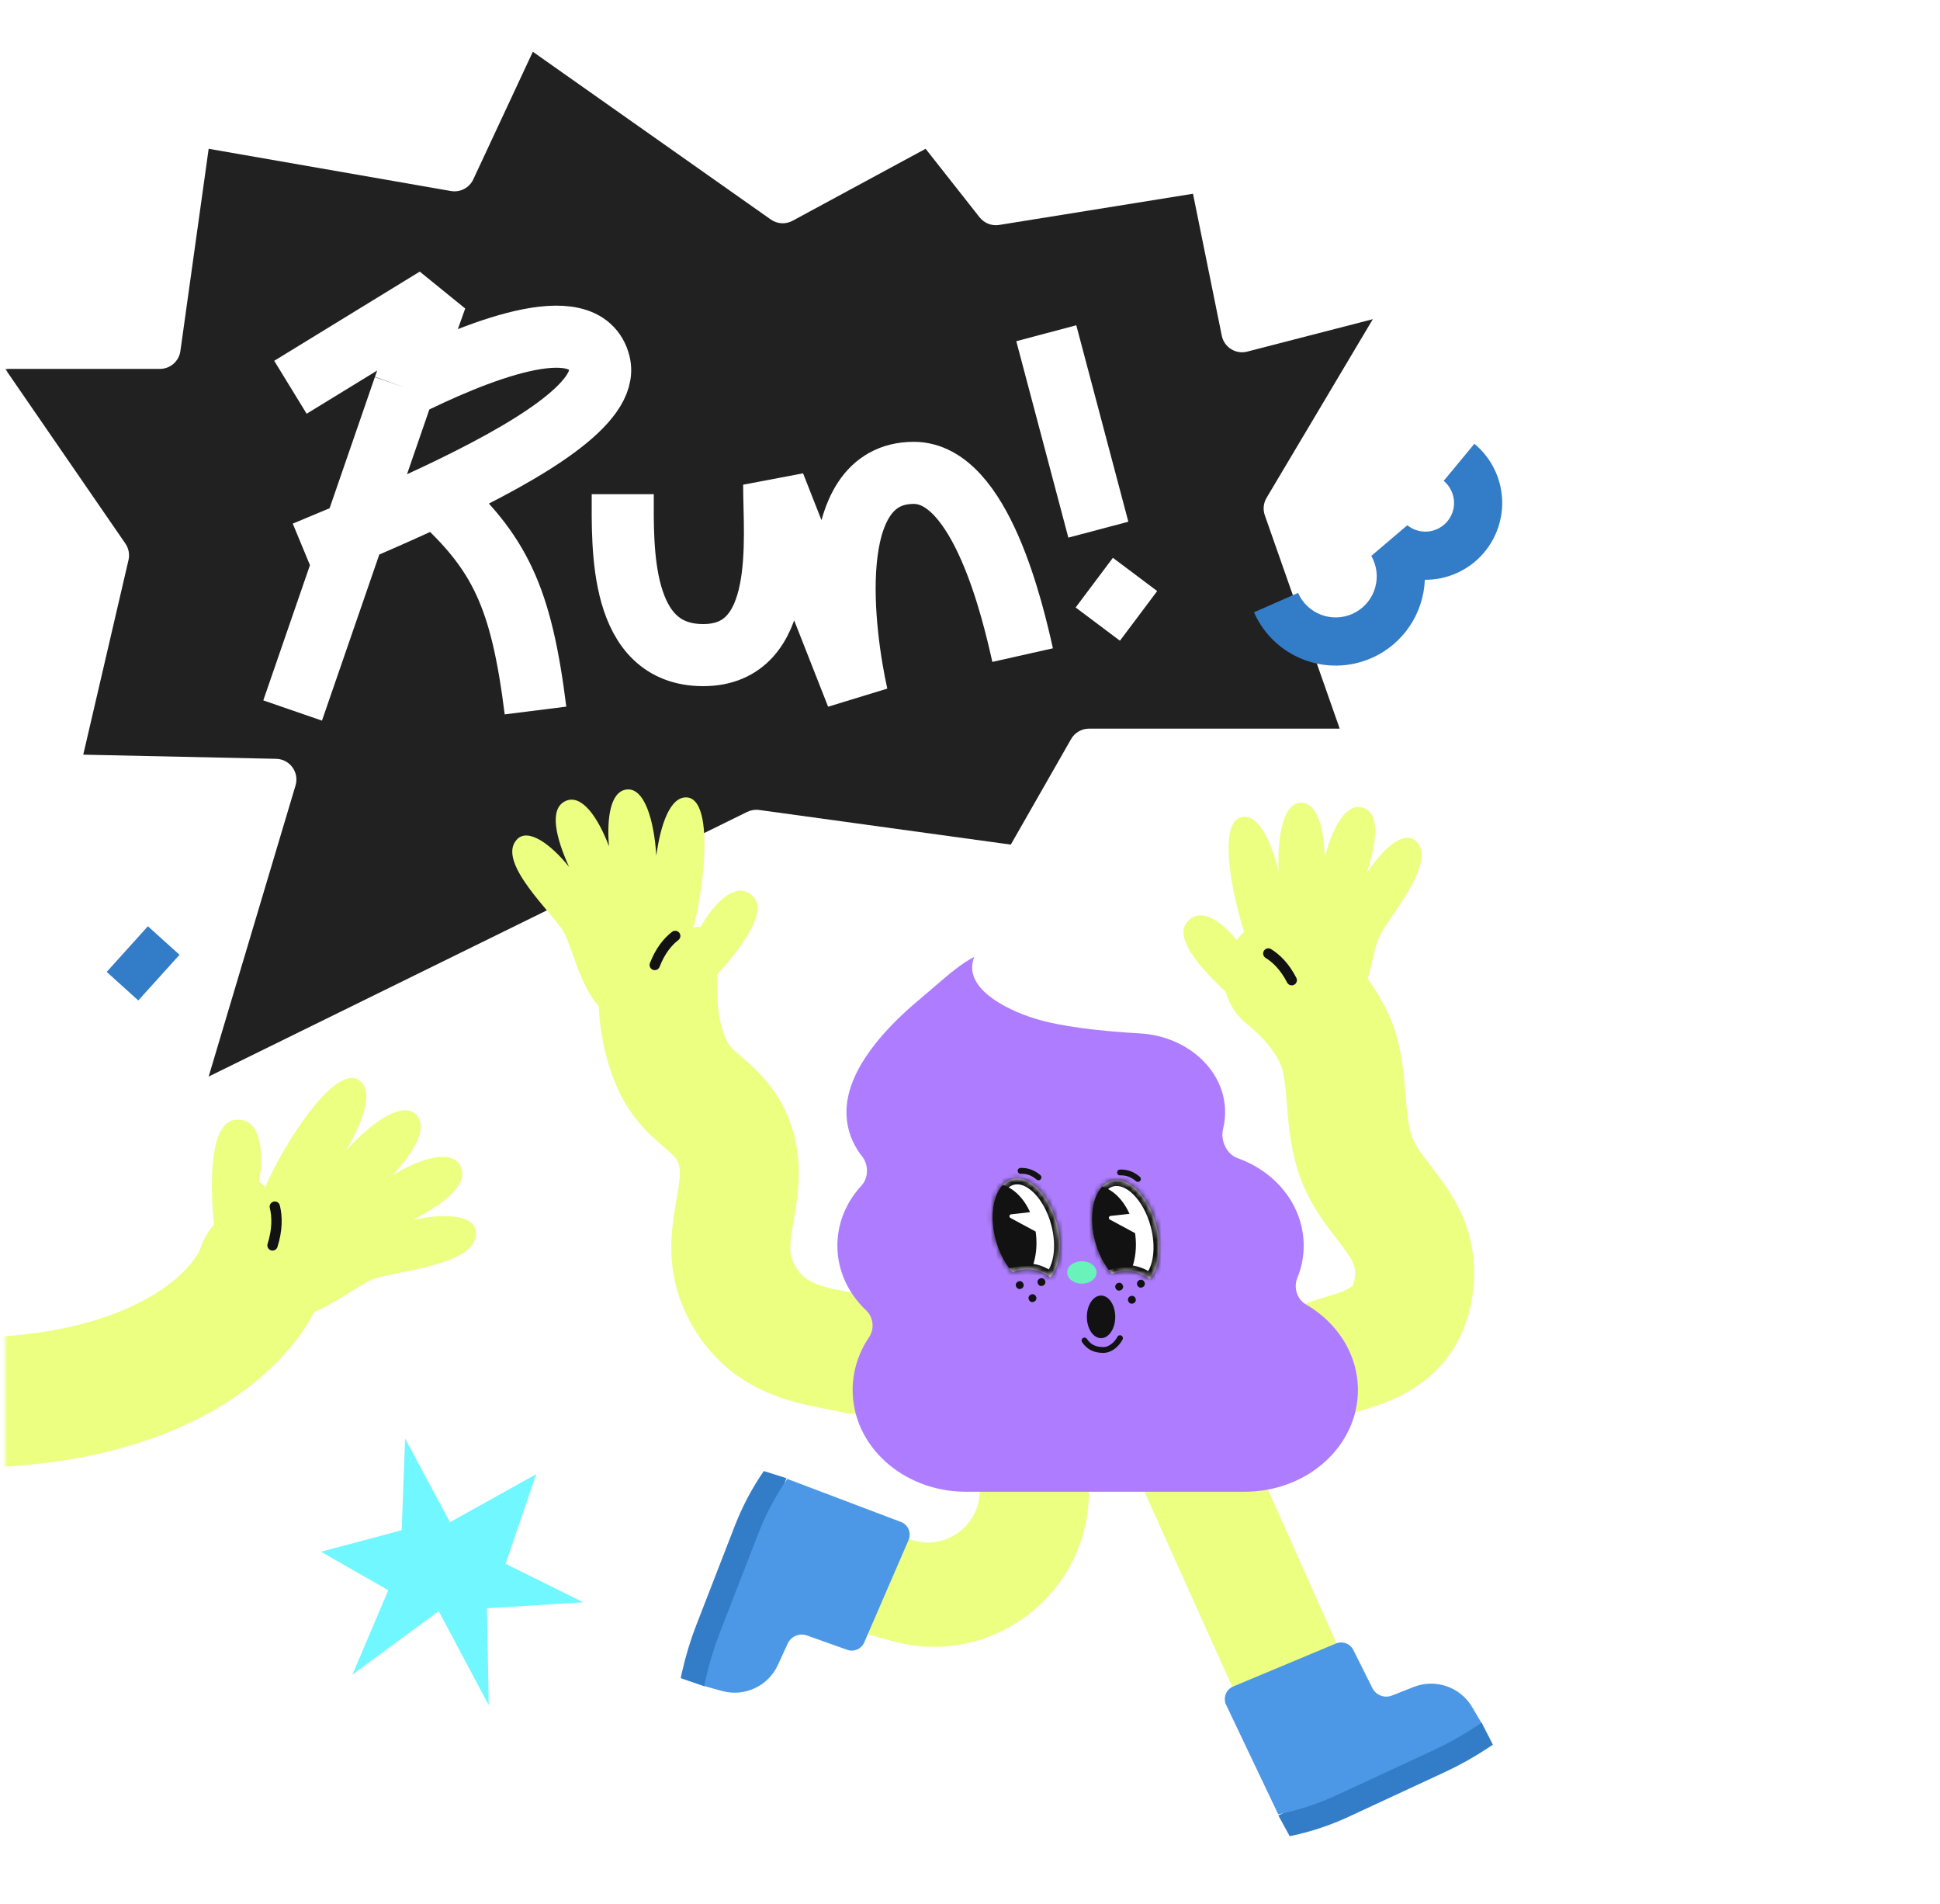<svg width="375" height="368" viewBox="0 0 375 368" fill="none" xmlns="http://www.w3.org/2000/svg">
<mask id="mask0_1937_25691" style="mask-type:alpha" maskUnits="userSpaceOnUse" x="1" y="0" width="335" height="368">
<rect x="1" width="335" height="368" fill="#D9D9D9"/>
</mask>
<g mask="url(#mask0_1937_25691)">
<path d="M258.961 140.81L244.487 99.58C244.094 98.463 244.218 97.228 244.823 96.21L265.364 61.684L241.088 67.948C238.87 68.521 236.624 67.116 236.169 64.871L230.604 37.443L193.134 43.472C191.701 43.703 190.255 43.139 189.356 41.999L178.92 28.753L153.201 42.666C151.865 43.389 150.235 43.293 148.993 42.418L102.995 10L91.484 34.668C90.719 36.305 88.952 37.227 87.172 36.917L40.334 28.753L34.87 67.842C34.594 69.818 32.904 71.289 30.909 71.289H1L24.24 105.052C24.878 105.979 25.096 107.131 24.841 108.226L16.093 145.841L53.381 146.643C56.022 146.7 57.883 149.255 57.128 151.786L40.334 208.045L144.434 156.9C145.149 156.549 145.953 156.419 146.743 156.528L195.386 163.222L207.041 142.826C207.753 141.579 209.078 140.81 210.513 140.81H258.961Z" fill="#212121"/>
<path d="M211.52 112.595L220.084 119.02" stroke="white" stroke-width="12"/>
<path d="M202.246 64.397L212.309 102.359" stroke="white" stroke-width="12"/>
<path d="M56.566 137.307L78.127 74.842M56.141 74.842L84.275 57.604L78.127 74.842M78.127 74.842C91.162 68.314 113.116 59.166 115.86 70.268C117.718 77.785 102.321 87.135 84.275 95.659M58.885 106.733C66.945 103.397 75.895 99.617 84.275 95.659M84.275 95.659C96.65 106.733 100.767 115.423 103.511 137.307" stroke="white" stroke-width="12" stroke-linejoin="bevel"/>
<path d="M120.376 95.499C120.376 105.763 119.619 126.6 135.926 126.6C152.234 126.6 149.648 104.254 149.648 93.669L165.656 134.376C163.065 122.722 158.796 91.382 176.633 91.382C189.643 91.382 195.843 118.454 197.673 126.6" stroke="white" stroke-width="12" stroke-linejoin="bevel"/>
<rect width="8.233" height="11.892" transform="matrix(0.742 0.67 0.67 -0.742 20.624 187.823)" fill="#337CC8"/>
<path d="M50.712 245.075C48.174 253.199 33.886 269.764 -2.963 271.033" stroke="#ECFF81" stroke-width="25.138" stroke-linecap="round" stroke-linejoin="round"/>
<path d="M45.292 216.44C39.617 217.293 40.871 233.431 41.61 238.823L50.884 254.237C57.823 257.783 67.831 248.984 71.913 247.274C75.995 245.563 92.61 244.671 91.971 238.045C91.651 234.724 85.84 234.393 79.744 235.767C85.727 232.718 90.802 228.816 88.995 225.33C87.282 222.026 81.532 223.75 75.867 227.104C80.03 222.686 82.782 217.907 80.495 215.468C77.817 212.613 71.791 216.934 66.82 222.41C70.179 216.794 72.385 210.752 69.403 208.75C64.712 205.601 54.932 220.932 51.248 229.407C50.85 228.938 50.451 228.584 50.099 228.346C50.269 227.384 50.406 226.219 50.454 224.998C50.622 220.729 49.704 215.777 45.292 216.44Z" fill="#ECFF81"/>
<path d="M52.678 240.674C53.632 237.641 53.604 235.142 53.123 233.188" stroke="#121212" stroke-width="2" stroke-linecap="round" stroke-linejoin="round"/>
<path d="M188.305 271.246L208.869 266.797L210.387 285.841C212.039 306.567 192.618 322.649 172.564 317.161L166.031 315.374L172.191 296.259L176.281 297.591C183.005 299.782 189.816 294.492 189.358 287.435L188.305 271.246Z" fill="#ECFF81"/>
<path d="M131.861 323.025L131.574 324.301L136.174 325.89L152.02 285.662L147.642 284.279C145.367 287.583 143.485 291.142 142.033 294.882L134.613 313.999C133.473 316.935 132.554 319.952 131.861 323.025Z" fill="#337CC8"/>
<path d="M155.998 316.061L163.76 318.83C165.065 319.296 166.508 318.669 167.058 317.398L175.624 297.618C176.221 296.241 175.545 294.644 174.141 294.113L152.171 285.796C149.896 289.101 148.014 292.659 146.562 296.4L139.142 315.516C138.002 318.453 137.083 321.47 136.391 324.543L136.103 325.818L139.52 326.775C143.881 327.996 148.483 325.864 150.371 321.748L152.256 317.639C152.906 316.223 154.53 315.538 155.998 316.061Z" fill="#4D98E6"/>
<path d="M127.103 189.486C127.103 193.312 127.103 200.115 130.282 206.49C133.462 212.865 139.385 213.717 141.963 220.943C145.36 230.465 138.131 238.828 143.02 248.999C148.332 260.052 158.729 260.052 165.522 261.752" stroke="#ECFF81" stroke-width="23" stroke-linecap="round" stroke-linejoin="round"/>
<path d="M255.951 262.884C260.8 260.674 272.301 260.349 273.379 247.472C274.313 236.324 264.866 232.277 261.863 222.851C259.555 215.604 260.873 207.218 257.941 200.793C256.227 197.038 253.723 194.03 251.348 191.703C250.961 191.323 250.577 190.962 250.201 190.618C249.451 189.933 248.73 189.319 248.071 188.773" stroke="#ECFF81" stroke-width="23" stroke-linecap="round" stroke-linejoin="round"/>
<path d="M287.491 337.879L288.579 337.162L286.364 332.84L247.101 350.829L249.298 354.849C253.225 354.043 257.045 352.784 260.681 351.096L279.258 342.473C282.112 341.148 284.864 339.612 287.491 337.879Z" fill="#337CC8"/>
<path d="M258.779 318.57L238.745 273.624L218.207 281.59L238.745 327.212L258.779 318.57Z" fill="#ECFF81"/>
<path d="M265.273 326.21L261.598 318.86C260.979 317.622 259.507 317.075 258.23 317.609L238.372 325.916C236.986 326.496 236.366 328.117 237.012 329.474L247.083 350.627C251.01 349.822 254.83 348.563 258.466 346.875L277.043 338.252C279.897 336.927 282.649 335.391 285.276 333.658L286.364 332.94L284.567 329.896C282.267 326.001 277.478 324.353 273.268 326.009L269.063 327.664C267.614 328.234 265.969 327.603 265.273 326.21Z" fill="#4D98E6"/>
<path d="M220.348 199.707C229.428 200.227 236.814 206.757 236.814 214.929C236.814 216.04 236.677 217.123 236.419 218.164C235.873 220.363 237.091 223.054 239.225 223.814C246.711 226.482 252.004 233.045 252.004 240.718C252.004 242.924 251.566 245.039 250.765 246.995C250.016 248.824 250.715 251.088 252.426 252.077C258.478 255.574 262.487 261.677 262.487 268.621C262.487 279.478 252.687 288.28 240.599 288.28H186.703C174.614 288.28 164.815 279.478 164.815 268.621C164.815 264.878 165.979 261.38 168.001 258.402C169.077 256.816 168.829 254.561 167.436 253.245C163.983 249.984 161.863 245.574 161.863 240.718C161.863 236.313 163.608 232.273 166.511 229.126C167.906 227.615 167.927 225.1 166.652 223.487C164.742 221.071 163.619 218.118 163.619 214.929C163.619 206.757 171.059 198.717 177.723 193.154C178.621 192.404 179.504 191.642 180.371 190.893C183.193 188.455 185.852 186.158 188.331 184.913C185.977 190.726 194.097 195.015 200.099 196.856C205.041 198.372 212.341 199.248 220.348 199.707Z" fill="#AE7DFF"/>
<path d="M145.672 173.36C149.245 177.208 139.141 188.036 135.536 191.472L120.109 197.207C113.124 195.785 110.984 183.782 109.04 180.23C107.096 176.677 95.719 166.561 99.956 162.186C102.08 159.993 106.426 163.071 110.002 167.531C107.462 161.937 106.057 156.251 109.339 154.788C112.449 153.402 115.578 157.915 117.717 163.547C117.26 158.011 118.017 153.022 121.045 152.583C124.589 152.068 126.435 158.597 126.867 165.349C127.668 159.416 129.536 153.836 132.812 154.105C137.963 154.529 136.213 171.074 134.014 179.238C134.566 179.129 135.053 179.104 135.441 179.134C135.868 178.35 136.435 177.438 137.097 176.537C139.412 173.387 142.893 170.369 145.672 173.36Z" fill="#ECFF81"/>
<path d="M126.563 186.481C127.612 183.767 129.057 181.996 130.516 180.873" stroke="#121212" stroke-width="2" stroke-linecap="round" stroke-linejoin="round"/>
<path d="M229.302 178.396C226.156 182.599 237.348 192.299 241.295 195.334L257.242 199.406C264.039 197.254 264.897 185.092 266.455 181.353C268.012 177.615 278.256 166.353 273.58 162.451C271.236 160.494 267.24 164.015 264.155 168.828C266.09 162.996 266.885 157.194 263.468 156.087C260.228 155.037 257.594 159.855 256.062 165.682C255.931 160.129 254.651 155.248 251.594 155.131C248.015 154.994 246.87 161.681 247.154 168.441C245.731 162.626 243.283 157.275 240.054 157.889C234.976 158.855 238.466 175.122 241.516 183.008C240.956 182.958 240.468 182.985 240.086 183.056C239.578 182.321 238.918 181.474 238.164 180.648C235.529 177.761 231.748 175.128 229.302 178.396Z" fill="#ECFF81"/>
<path d="M249.69 189.423C248.36 186.835 246.736 185.226 245.166 184.263" stroke="#121212" stroke-width="2" stroke-linecap="round" stroke-linejoin="round"/>
<mask id="path-24-inside-1_1937_25691" fill="white">
<path fill-rule="evenodd" clip-rule="evenodd" d="M214.938 246.174C213.54 244.639 212.354 242.448 211.667 239.885C210.171 234.301 211.609 229.063 214.879 228.187C218.149 227.311 222.013 231.128 223.509 236.712C224.662 241.014 224.073 245.11 222.247 247.165C220.909 246.168 219.37 245.601 217.733 245.601C216.759 245.601 215.82 245.801 214.938 246.174Z"/>
</mask>
<path fill-rule="evenodd" clip-rule="evenodd" d="M214.938 246.174C213.54 244.639 212.354 242.448 211.667 239.885C210.171 234.301 211.609 229.063 214.879 228.187C218.149 227.311 222.013 231.128 223.509 236.712C224.662 241.014 224.073 245.11 222.247 247.165C220.909 246.168 219.37 245.601 217.733 245.601C216.759 245.601 215.82 245.801 214.938 246.174Z" fill="white"/>
<path d="M211.667 239.885L210.578 240.177L211.667 239.885ZM214.938 246.174L215.376 247.213L214.641 247.523L214.104 246.933L214.938 246.174ZM214.879 228.187L214.587 227.098L214.879 228.187ZM223.509 236.712L224.598 236.42L223.509 236.712ZM222.247 247.165L223.09 247.914L222.403 248.687L221.574 248.069L222.247 247.165ZM212.756 239.593C213.403 242.008 214.511 244.031 215.771 245.415L214.104 246.933C212.568 245.246 211.305 242.888 210.578 240.177L212.756 239.593ZM215.171 229.276C214.082 229.568 213.101 230.647 212.573 232.569C212.054 234.461 212.051 236.96 212.756 239.593L210.578 240.177C209.788 237.226 209.756 234.314 210.399 231.972C211.033 229.66 212.406 227.683 214.587 227.098L215.171 229.276ZM222.42 237.004C221.715 234.37 220.463 232.208 219.067 230.829C217.649 229.428 216.26 228.984 215.171 229.276L214.587 227.098C216.768 226.514 218.946 227.54 220.652 229.225C222.379 230.931 223.808 233.469 224.598 236.42L222.42 237.004ZM221.404 246.416C222.12 245.611 222.664 244.314 222.877 242.639C223.088 240.979 222.963 239.027 222.42 237.004L224.598 236.42C225.209 238.699 225.365 240.946 225.114 242.924C224.864 244.886 224.2 246.664 223.09 247.914L221.404 246.416ZM221.574 248.069C220.405 247.199 219.099 246.728 217.733 246.728V244.473C219.641 244.473 221.412 245.137 222.921 246.261L221.574 248.069ZM217.733 246.728C216.917 246.728 216.127 246.896 215.376 247.213L214.499 245.135C215.514 244.707 216.602 244.473 217.733 244.473V246.728Z" fill="#121212" mask="url(#path-24-inside-1_1937_25691)"/>
<path fill-rule="evenodd" clip-rule="evenodd" d="M211.667 239.885C212.249 242.057 213.189 243.961 214.313 245.426C215.399 245.122 216.544 244.96 217.726 244.96C218.099 244.96 218.468 244.976 218.832 245.008C219.472 243.209 219.727 241.088 219.479 238.86C219.459 238.674 219.435 238.489 219.407 238.306L214.54 235.683C214.215 235.508 214.31 235.02 214.676 234.979L218.331 234.57C217.143 231.911 215.216 229.971 213.046 229.306C211.129 231.315 210.491 235.493 211.667 239.885Z" fill="#121212"/>
<ellipse cx="0.754" cy="0.754" rx="0.754" ry="0.754" transform="matrix(-0.877 0.48 0.48 0.877 216.635 247.634)" fill="#121212"/>
<ellipse cx="0.754" cy="0.754" rx="0.754" ry="0.754" transform="matrix(-0.877 0.48 0.48 0.877 220.833 247.054)" fill="#121212"/>
<ellipse cx="0.754" cy="0.754" rx="0.754" ry="0.754" transform="matrix(-0.877 0.48 0.48 0.877 219.093 250.158)" fill="#121212"/>
<path d="M216.499 226.581C217.755 226.527 218.934 226.952 219.961 227.84" stroke="#121212" stroke-width="1.127" stroke-linecap="round" stroke-linejoin="round"/>
<mask id="path-31-inside-2_1937_25691" fill="white">
<path fill-rule="evenodd" clip-rule="evenodd" d="M195.716 245.86C194.318 244.325 193.133 242.134 192.446 239.571C190.95 233.987 192.387 228.749 195.658 227.873C198.928 226.997 202.792 230.814 204.288 236.398C205.441 240.7 204.852 244.796 203.025 246.851C201.687 245.854 200.148 245.287 198.512 245.287C197.538 245.287 196.599 245.488 195.716 245.86Z"/>
</mask>
<path fill-rule="evenodd" clip-rule="evenodd" d="M195.716 245.86C194.318 244.325 193.133 242.134 192.446 239.571C190.95 233.987 192.387 228.749 195.658 227.873C198.928 226.997 202.792 230.814 204.288 236.398C205.441 240.7 204.852 244.796 203.025 246.851C201.687 245.854 200.148 245.287 198.512 245.287C197.538 245.287 196.599 245.488 195.716 245.86Z" fill="white"/>
<path d="M192.446 239.571L191.357 239.863L192.446 239.571ZM195.716 245.86L196.154 246.899L195.419 247.209L194.882 246.619L195.716 245.86ZM195.658 227.873L195.366 226.784L195.658 227.873ZM204.288 236.398L205.377 236.106L204.288 236.398ZM203.025 246.851L203.868 247.6L203.181 248.373L202.352 247.755L203.025 246.851ZM193.535 239.279C194.182 241.694 195.289 243.717 196.55 245.101L194.882 246.619C193.347 244.932 192.083 242.574 191.357 239.863L193.535 239.279ZM195.949 228.962C194.86 229.254 193.879 230.333 193.351 232.255C192.832 234.147 192.829 236.646 193.535 239.279L191.357 239.863C190.566 236.912 190.534 234 191.177 231.658C191.812 229.346 193.185 227.369 195.366 226.784L195.949 228.962ZM203.199 236.69C202.493 234.056 201.241 231.894 199.846 230.515C198.428 229.114 197.038 228.67 195.949 228.962L195.366 226.784C197.547 226.2 199.725 227.226 201.43 228.911C203.158 230.617 204.586 233.155 205.377 236.106L203.199 236.69ZM202.183 246.102C202.898 245.297 203.442 244 203.655 242.325C203.867 240.665 203.741 238.713 203.199 236.69L205.377 236.106C205.987 238.385 206.144 240.632 205.892 242.61C205.643 244.572 204.979 246.35 203.868 247.6L202.183 246.102ZM202.352 247.755C201.184 246.885 199.877 246.414 198.512 246.414V244.159C200.42 244.159 202.19 244.823 203.699 245.947L202.352 247.755ZM198.512 246.414C197.696 246.414 196.905 246.582 196.154 246.899L195.278 244.821C196.292 244.393 197.38 244.159 198.512 244.159V246.414Z" fill="#121212" mask="url(#path-31-inside-2_1937_25691)"/>
<path fill-rule="evenodd" clip-rule="evenodd" d="M192.446 239.571C193.028 241.743 193.968 243.647 195.092 245.112C196.177 244.808 197.322 244.646 198.505 244.646C198.877 244.646 199.246 244.662 199.611 244.694C200.25 242.895 200.506 240.774 200.258 238.546C200.237 238.36 200.213 238.175 200.186 237.992L195.318 235.369C194.994 235.194 195.089 234.706 195.455 234.665L199.11 234.256C197.922 231.597 195.995 229.657 193.824 228.992C191.907 231.002 191.269 235.179 192.446 239.571Z" fill="#121212"/>
<ellipse cx="0.754" cy="0.754" rx="0.754" ry="0.754" transform="matrix(-0.877 0.48 0.48 0.877 197.413 247.32)" fill="#121212"/>
<ellipse cx="0.754" cy="0.754" rx="0.754" ry="0.754" transform="matrix(-0.877 0.48 0.48 0.877 201.612 246.74)" fill="#121212"/>
<ellipse cx="0.754" cy="0.754" rx="0.754" ry="0.754" transform="matrix(-0.877 0.48 0.48 0.877 199.871 249.844)" fill="#121212"/>
<path d="M197.278 226.267C198.533 226.213 199.713 226.638 200.739 227.526" stroke="#121212" stroke-width="1.127" stroke-linecap="round" stroke-linejoin="round"/>
<ellipse cx="2.837" cy="2.169" rx="2.837" ry="2.169" transform="matrix(-1 0 0 1 211.962 243.734)" fill="#6AF2BB"/>
<ellipse cx="212.833" cy="254.484" rx="2.744" ry="4.116" fill="#121212"/>
<path d="M209.631 259.058C210.546 260.43 211.778 260.887 213.29 260.887C214.802 260.887 216.035 259.515 216.492 258.601" stroke="#121212" stroke-width="1.127" stroke-linecap="round" stroke-linejoin="round"/>
<path d="M78.311 277.996L86.98 294.165L103.662 284.881L97.726 302.205L112.741 309.645L94.136 310.799L94.469 329.522L84.801 311.354L68.118 323.637L75.054 307.314L62.039 299.874L77.644 295.72L78.311 277.996Z" fill="#71F7FF"/>
<g filter="url(#filter0_d_1937_25691)">
<path fill-rule="evenodd" clip-rule="evenodd" d="M250.914 113.521C252.68 117.534 257.366 119.356 261.379 117.59C265.392 115.824 267.214 111.138 265.448 107.125C265.333 106.863 265.206 106.612 265.069 106.372L272.035 100.445C273.606 101.715 275.799 102.072 277.757 101.211C280.558 99.978 281.829 96.708 280.597 93.907C280.234 93.083 279.703 92.401 279.065 91.873L284.998 84.703C286.727 86.134 288.156 87.978 289.115 90.159C292.418 97.664 289.011 106.426 281.505 109.729C279.522 110.602 277.452 111.006 275.418 110.99C275.167 117.371 271.366 123.363 265.127 126.108C256.409 129.945 246.232 125.987 242.396 117.269L250.914 113.521Z" fill="#337CC8"/>
</g>
</g>
<defs>
<filter id="filter0_d_1937_25691" x="241.34" y="84.703" width="50.092" height="44.982" filterUnits="userSpaceOnUse" color-interpolation-filters="sRGB">
<feFlood flood-opacity="0" result="BackgroundImageFix"/>
<feColorMatrix in="SourceAlpha" type="matrix" values="0 0 0 0 0 0 0 0 0 0 0 0 0 0 0 0 0 0 127 0" result="hardAlpha"/>
<feOffset dy="1.056"/>
<feGaussianBlur stdDeviation="0.528"/>
<feComposite in2="hardAlpha" operator="out"/>
<feColorMatrix type="matrix" values="0 0 0 0 0.613 0 0 0 0 0.595 0 0 0 0 0.595 0 0 0 0.25 0"/>
<feBlend mode="normal" in2="BackgroundImageFix" result="effect1_dropShadow_1937_25691"/>
<feBlend mode="normal" in="SourceGraphic" in2="effect1_dropShadow_1937_25691" result="shape"/>
</filter>
</defs>
</svg>

